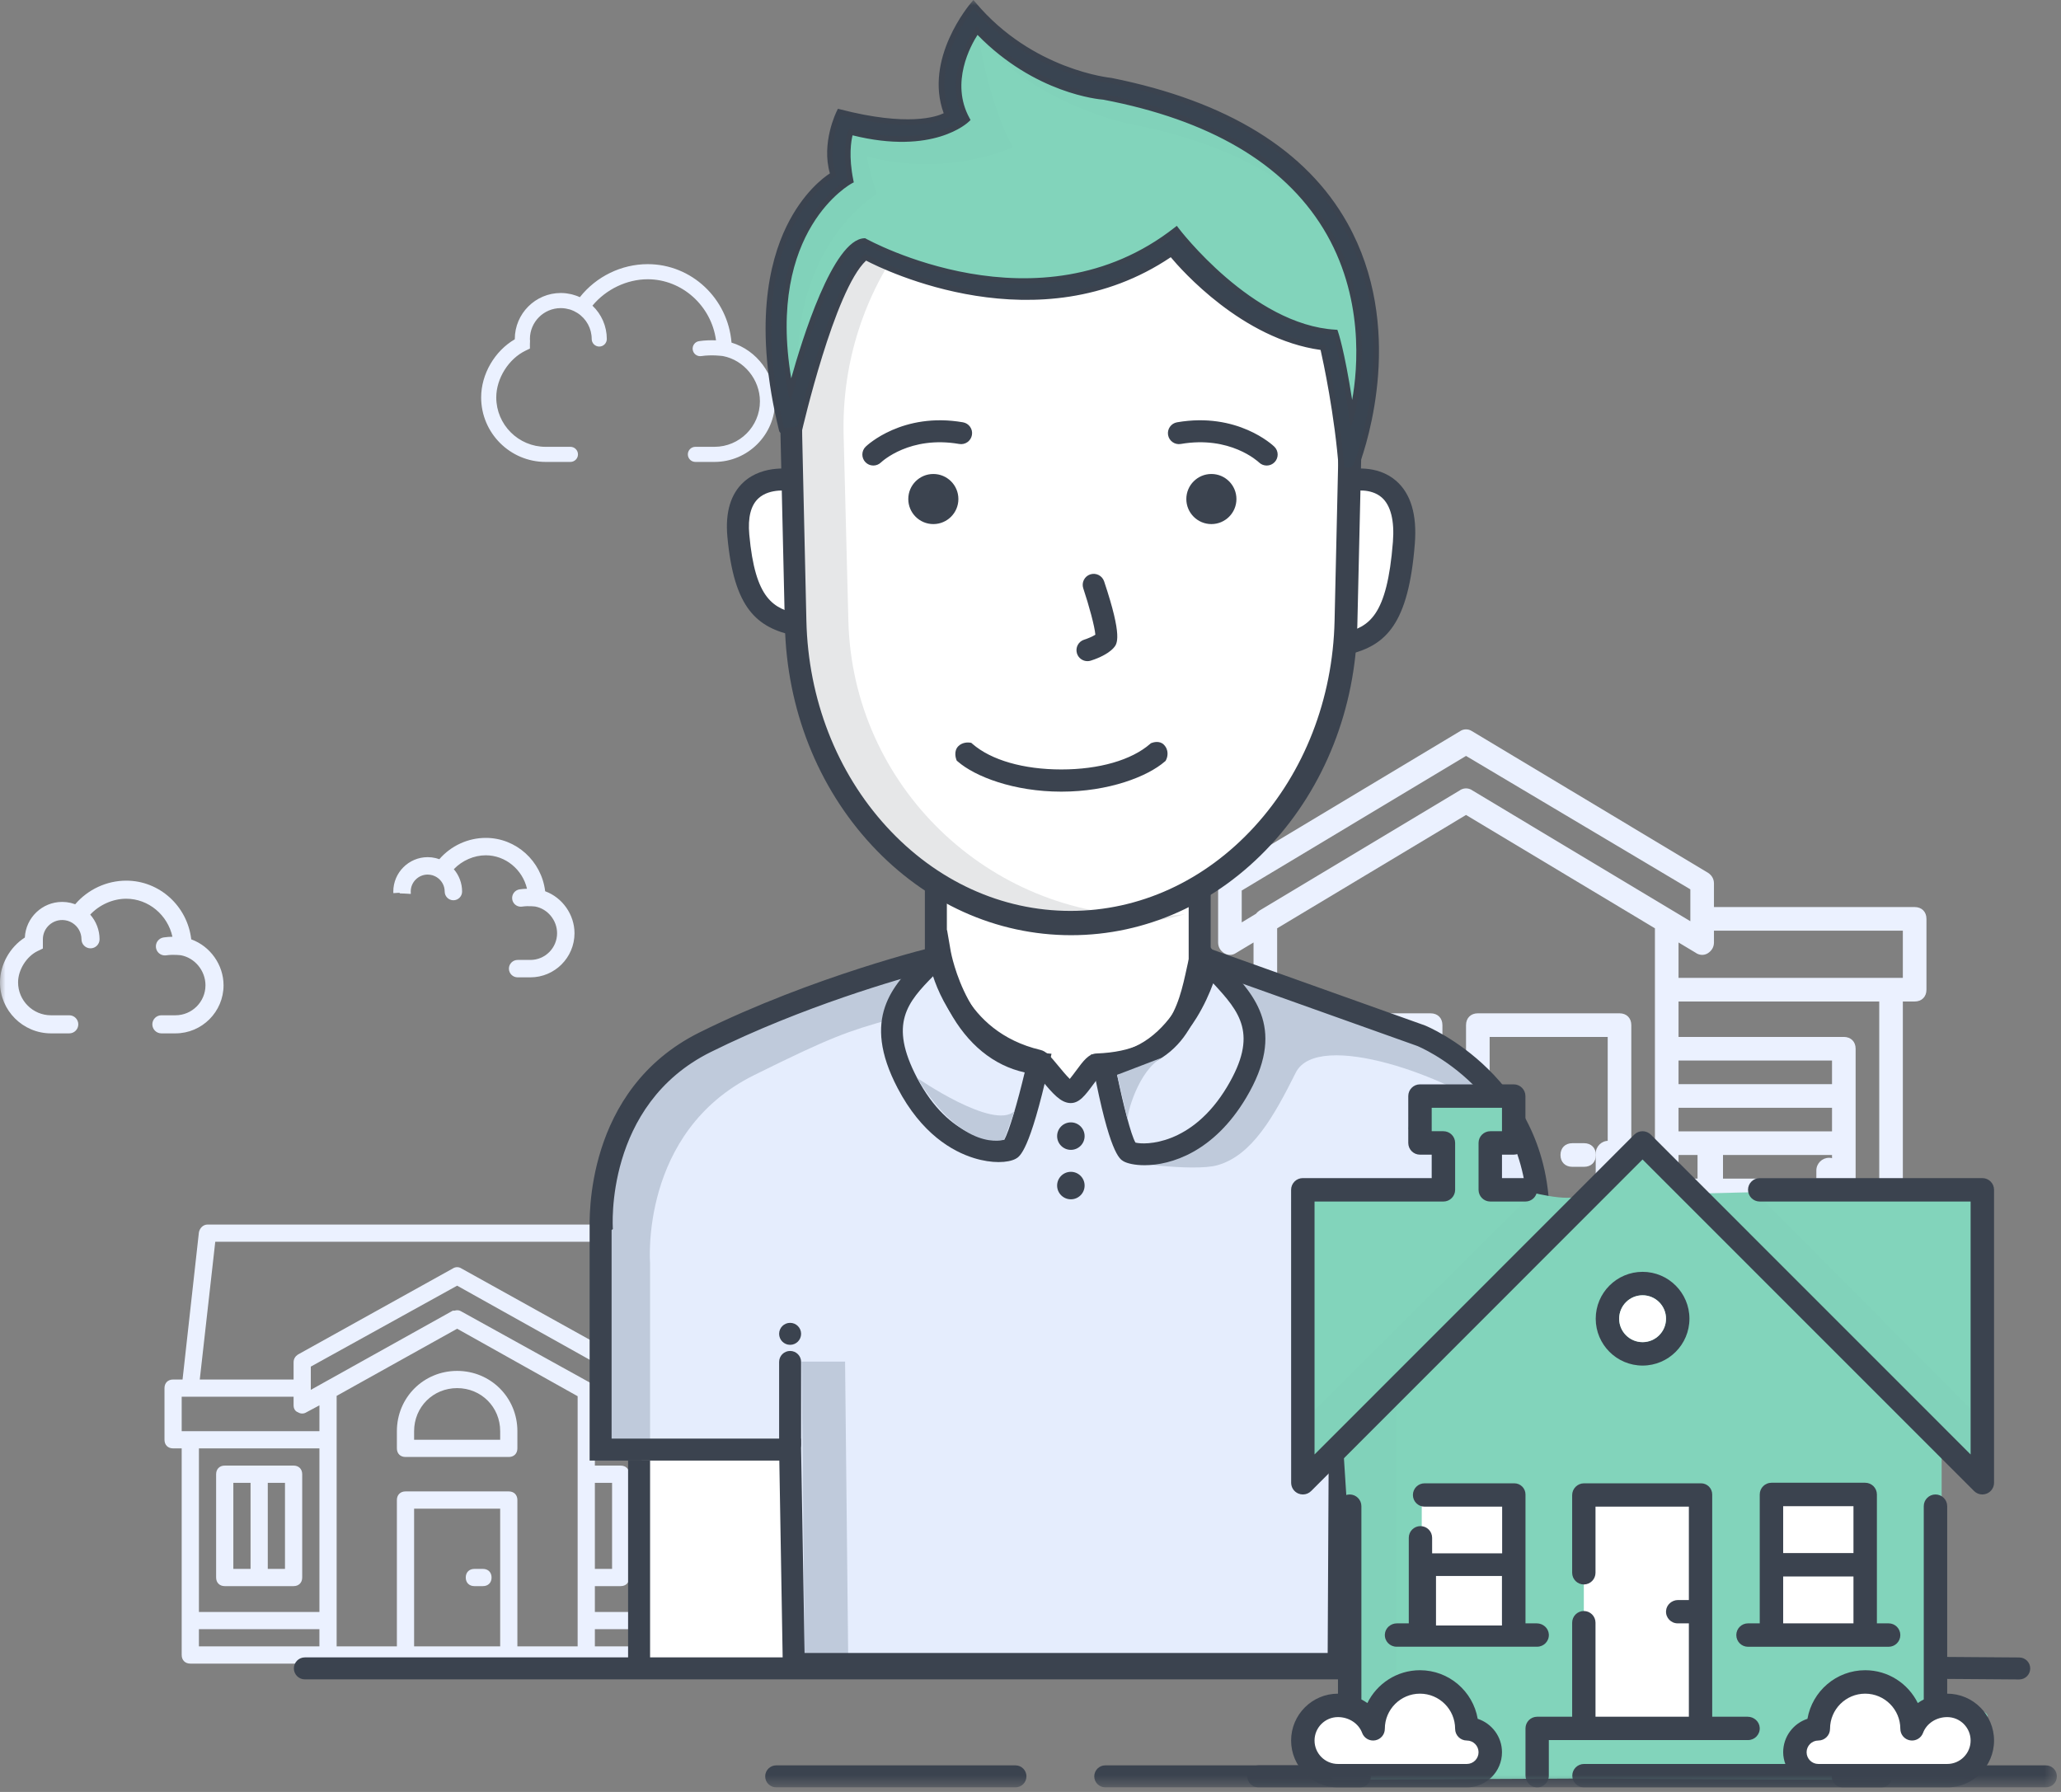<?xml version="1.0" encoding="UTF-8"?>
<svg width="184px" height="160px" viewBox="0 0 184 160" version="1.1" xmlns="http://www.w3.org/2000/svg" xmlns:xlink="http://www.w3.org/1999/xlink">
    <rect x="0" y="0" width="184" height="160" fill="#808080" stroke="none"/>
    <!-- Generator: Sketch 41.2 (35397) - http://www.bohemiancoding.com/sketch -->
    <title>borrower-Illustration</title>
    <desc>Created with Sketch.</desc>
    <defs>
        <polygon id="path-1" points="0 159.596 183.633 159.596 183.633 0 0 0"></polygon>
    </defs>
    <g id="Page-1" stroke="none" stroke-width="1" fill="none" fill-rule="evenodd">
        <g id="Homepage" transform="translate(-420, -1431)">
            <g id="02-ABOUT-US" transform="translate(371, 1097)">
                <g id="1-Borrower" transform="translate(0, 334)">
                    <g id="borrower-Illustration" transform="translate(49, 0)">
                        <g>
                            <path d="M141.423,102.075 L140.369,102.075 C139.737,102.075 139.315,102.497 139.315,103.13 C139.315,103.762 139.737,104.184 140.369,104.184 L141.423,104.184 C142.055,104.184 142.477,103.762 142.477,103.13 C142.477,102.497 142.055,102.075 141.423,102.075 Z" id="Fill-1" fill="#EBF1FF"></path>
                            <path d="M169.88,87.316 L168.826,87.316 L149.855,87.316 L149.855,84.153 L151.436,85.102 C151.468,85.133 151.51,85.155 151.558,85.17 C151.855,85.309 152.213,85.286 152.49,85.102 C152.806,84.891 153.017,84.574 153.017,84.153 L153.017,83.099 L169.88,83.099 L169.88,87.316 Z M167.773,113.672 L165.665,113.672 L165.665,93.641 C165.665,93.008 165.243,92.587 164.611,92.587 L149.855,92.587 L149.855,89.424 L167.773,89.424 L167.773,113.672 Z M149.855,113.672 L163.557,113.672 L163.557,111.563 L149.855,111.563 L149.855,113.672 Z M132.991,113.672 L132.991,92.587 L143.531,92.587 L143.531,113.672 L132.991,113.672 Z M114.02,113.672 L130.883,113.672 L130.883,111.563 L114.02,111.563 L114.02,113.672 Z M147.747,82.888 L147.747,88.37 L147.747,93.641 L147.747,109.455 L145.639,109.455 L145.639,91.533 C145.639,90.9 145.218,90.478 144.585,90.478 L131.937,90.478 C131.305,90.478 130.883,90.9 130.883,91.533 L130.883,109.455 L114.02,109.455 L114.02,82.888 L130.883,72.767 L147.747,82.888 Z M110.858,79.514 L130.883,67.496 L150.909,79.409 L150.909,82.044 L150.909,82.255 L131.41,70.553 C131.378,70.521 131.336,70.5 131.288,70.484 C131.033,70.365 130.734,70.365 130.478,70.484 C130.43,70.5 130.388,70.521 130.356,70.553 L112.439,81.306 C112.32,81.386 112.216,81.48 112.132,81.588 L110.858,82.36 L110.858,79.514 Z M149.855,96.804 L163.557,96.804 L163.557,94.695 L149.855,94.695 L149.855,96.804 Z M149.855,109.455 L163.557,109.455 L163.557,107.347 L149.855,107.347 L149.855,109.455 Z M149.855,101.021 L163.557,101.021 L163.557,98.913 L149.855,98.913 L149.855,101.021 Z M149.855,105.238 L163.557,105.238 L163.557,103.13 L149.855,103.13 L149.855,105.238 Z M145.639,113.672 L147.747,113.672 L147.747,111.563 L145.639,111.563 L145.639,113.672 Z M170.934,80.99 L153.017,80.99 L153.017,78.881 C153.017,78.46 152.806,78.144 152.49,77.933 L131.41,65.282 C131.094,65.071 130.672,65.071 130.356,65.282 L109.277,77.933 C108.961,78.144 108.75,78.46 108.75,78.882 L108.75,84.153 C108.75,84.574 108.961,84.891 109.277,85.102 C109.593,85.313 110.015,85.313 110.331,85.102 L111.912,84.153 L111.912,114.726 C111.912,115.359 112.333,115.78 112.966,115.78 L131.937,115.78 L144.585,115.78 L148.801,115.78 L164.611,115.78 L168.826,115.78 C169.459,115.78 169.88,115.359 169.88,114.726 L169.88,89.424 L170.934,89.424 C171.567,89.424 171.988,89.002 171.988,88.37 L171.988,82.044 C171.988,81.412 171.567,80.99 170.934,80.99 L170.934,80.99 Z" id="Fill-3" fill="#EBF1FF"></path>
                            <mask id="mask-2" fill="white">
                                <use xlink:href="#path-1"></use>
                            </mask>
                            <g id="Clip-6"></g>
                            <path d="M118.235,101.021 L121.397,101.021 L121.397,97.858 L118.235,97.858 L118.235,101.021 Z M118.235,95.75 L121.397,95.75 L121.397,92.587 L118.235,92.587 L118.235,95.75 Z M123.506,95.75 L126.668,95.75 L126.668,92.587 L123.506,92.587 L123.506,95.75 Z M123.505,101.021 L126.667,101.021 L126.667,97.858 L123.505,97.858 L123.505,101.021 Z M116.128,103.129 L117.182,103.129 L127.722,103.129 L128.775,103.129 C129.407,103.129 129.829,102.708 129.829,102.075 C129.829,101.443 129.407,101.021 128.775,101.021 L128.775,91.533 C128.775,90.9 128.353,90.479 127.722,90.479 L117.182,90.479 C116.549,90.479 116.128,90.9 116.128,91.533 L116.128,101.021 C115.495,101.021 115.074,101.443 115.074,102.075 C115.074,102.708 115.495,103.129 116.128,103.129 L116.128,103.129 Z" id="Fill-5" fill="#EBF1FF" mask="url(#mask-2)"></path>
                            <path d="M20.832,140.086 L22.369,140.086 L22.369,132.4 L20.832,132.4 L20.832,140.086 Z M23.906,140.086 L25.443,140.086 L25.443,132.4 L23.906,132.4 L23.906,140.086 Z M20.063,141.624 L26.211,141.624 C26.673,141.624 26.98,141.316 26.98,140.855 L26.98,131.631 C26.98,131.17 26.673,130.862 26.211,130.862 L20.063,130.862 C19.603,130.862 19.295,131.17 19.295,131.631 L19.295,140.855 C19.295,141.316 19.603,141.624 20.063,141.624 L20.063,141.624 Z" id="Fill-7" fill="#EBF1FF" mask="url(#mask-2)"></path>
                            <path d="M59.255,127.788 L58.487,127.788 L53.108,127.788 L53.108,125.528 L54.26,126.173 C54.462,126.308 54.723,126.325 54.939,126.224 C54.975,126.212 55.006,126.197 55.029,126.173 C55.259,126.02 55.413,125.789 55.413,125.482 L55.413,124.713 L58.487,124.713 L59.255,124.713 L59.255,127.788 Z M57.718,143.93 L53.108,143.93 L53.108,141.624 L55.413,141.624 C55.874,141.624 56.181,141.317 56.181,140.855 L56.181,131.631 C56.181,131.17 55.874,130.863 55.413,130.863 L53.108,130.863 L53.108,129.325 L57.718,129.325 L57.718,143.93 Z M53.108,147.004 L57.718,147.004 L57.718,145.467 L53.108,145.467 L53.108,147.004 Z M36.97,147.004 L36.97,134.706 L44.654,134.706 L44.654,147.004 L36.97,147.004 Z M30.054,128.556 L30.054,124.636 L40.812,118.641 L51.57,124.667 L51.57,128.556 L51.57,131.631 L51.57,140.855 L51.57,147.004 L46.191,147.004 L46.191,133.937 C46.191,133.476 45.884,133.168 45.423,133.168 L36.201,133.168 C35.741,133.168 35.433,133.476 35.433,133.937 L35.433,147.004 L30.054,147.004 L30.054,128.556 Z M17.758,147.004 L28.516,147.004 L28.516,145.467 L17.758,145.467 L17.758,147.004 Z M17.759,143.93 L28.517,143.93 L28.517,129.325 L17.759,129.325 L17.759,143.93 Z M16.221,124.713 L16.99,124.713 L26.211,124.713 L26.211,125.482 C26.211,125.789 26.365,126.02 26.596,126.097 C26.826,126.251 27.133,126.251 27.364,126.097 L28.517,125.482 L28.517,127.788 L16.99,127.788 L16.221,127.788 L16.221,124.713 Z M40.428,117.027 L27.748,124.098 L27.748,123.944 L27.748,122.023 L40.812,114.797 L53.876,122.099 L53.876,123.944 L53.876,124.098 L52.724,123.483 C52.693,123.463 52.662,123.446 52.629,123.431 L41.196,117.103 C41.016,116.983 40.789,116.958 40.587,117.027 L40.428,117.027 L40.428,117.027 Z M53.108,140.087 L54.644,140.087 L54.644,132.4 L53.108,132.4 L53.108,140.087 Z M19.218,110.877 L56.258,110.877 L57.641,123.176 L55.413,123.176 L55.413,121.639 C55.413,121.331 55.259,121.1 55.029,120.947 L41.196,113.26 C40.966,113.106 40.659,113.106 40.428,113.26 L26.596,120.947 C26.365,121.1 26.211,121.331 26.211,121.639 L26.211,123.176 L17.835,123.176 L19.218,110.877 Z M60.024,123.176 L59.178,123.176 L57.718,110.032 C57.641,109.647 57.334,109.34 56.95,109.34 L18.526,109.34 C18.142,109.34 17.835,109.647 17.758,110.032 L16.298,123.176 L15.453,123.176 C14.992,123.176 14.685,123.483 14.685,123.944 L14.685,128.556 C14.685,129.018 14.992,129.325 15.453,129.325 L16.221,129.325 L16.221,147.773 C16.221,148.234 16.528,148.542 16.99,148.542 L29.285,148.542 L36.201,148.542 L45.423,148.542 L52.339,148.542 L58.487,148.542 C58.948,148.542 59.255,148.234 59.255,147.773 L59.255,129.325 L60.024,129.325 C60.485,129.325 60.792,129.018 60.792,128.556 L60.792,123.944 C60.792,123.483 60.485,123.176 60.024,123.176 L60.024,123.176 Z" id="Fill-8" fill="#EBF1FF" mask="url(#mask-2)"></path>
                            <path d="M43.118,140.086 L42.349,140.086 C41.888,140.086 41.581,140.394 41.581,140.855 C41.581,141.316 41.888,141.624 42.349,141.624 L43.118,141.624 C43.579,141.624 43.886,141.316 43.886,140.855 C43.886,140.394 43.579,140.086 43.118,140.086" id="Fill-9" fill="#EBF1FF" mask="url(#mask-2)"></path>
                            <path d="M36.97,127.788 C36.97,125.636 38.66,123.944 40.812,123.944 C42.964,123.944 44.655,125.636 44.655,127.788 L44.655,128.556 L36.97,128.556 L36.97,127.788 Z M36.201,130.093 L45.423,130.093 C45.884,130.093 46.191,129.786 46.191,129.325 L46.191,127.788 C46.191,124.79 43.809,122.407 40.812,122.407 C37.815,122.407 35.433,124.79 35.433,127.788 L35.433,129.325 C35.433,129.786 35.74,130.093 36.201,130.093 L36.201,130.093 Z" id="Fill-10" fill="#EBF1FF" mask="url(#mask-2)"></path>
                            <path d="M65.075,30.782 C64.849,26.919 61.665,23.831 57.827,23.831 C55.497,23.831 53.241,24.974 51.843,26.839 C51.811,26.823 51.777,26.811 51.744,26.795 C51.659,26.754 51.573,26.715 51.485,26.68 C51.437,26.661 51.388,26.643 51.338,26.626 C51.251,26.595 51.163,26.568 51.073,26.544 C51.023,26.531 50.974,26.517 50.924,26.506 C50.828,26.484 50.729,26.467 50.629,26.452 C50.586,26.446 50.544,26.437 50.5,26.432 C50.358,26.416 50.213,26.406 50.067,26.406 C47.938,26.406 46.205,28.139 46.205,30.269 C46.205,30.325 46.209,30.379 46.213,30.433 C44.427,31.406 43.202,33.445 43.202,35.486 C43.202,38.526 45.674,41 48.713,41 L50.925,41 C51.163,41 51.354,40.808 51.354,40.57 C51.354,40.333 51.163,40.141 50.925,40.141 L48.713,40.141 C46.147,40.141 44.06,38.053 44.06,35.486 C44.06,33.703 45.22,31.852 46.82,31.085 L47.063,30.969 L47.063,30.698 C47.063,30.647 47.067,30.595 47.07,30.542 L47.075,30.462 L47.069,30.379 C47.066,30.343 47.063,30.306 47.063,30.269 C47.063,28.613 48.411,27.265 50.067,27.265 C50.2,27.265 50.331,27.277 50.461,27.294 C50.494,27.298 50.527,27.304 50.561,27.309 C50.675,27.328 50.788,27.353 50.899,27.385 C50.914,27.389 50.93,27.392 50.944,27.397 C51.067,27.434 51.186,27.481 51.303,27.534 C51.334,27.548 51.363,27.563 51.393,27.578 C51.496,27.629 51.597,27.684 51.694,27.748 C52.521,28.283 53.071,29.213 53.071,30.269 C53.071,30.507 53.262,30.698 53.5,30.698 C53.737,30.698 53.929,30.507 53.929,30.269 C53.929,29.087 53.394,28.029 52.556,27.32 C53.786,25.711 55.812,24.69 57.827,24.69 C61.15,24.69 63.911,27.323 64.198,30.65 C63.76,30.619 63.104,30.604 62.447,30.704 C62.212,30.739 62.051,30.958 62.087,31.193 C62.119,31.405 62.302,31.557 62.51,31.557 C62.532,31.557 62.554,31.556 62.575,31.552 C63.531,31.408 64.527,31.543 64.585,31.551 C66.583,31.931 68.089,33.772 68.089,35.837 C68.089,38.21 66.159,40.141 63.786,40.141 L62.082,40.141 C61.845,40.141 61.653,40.333 61.653,40.57 C61.653,40.808 61.845,41 62.082,41 L63.786,41 C66.632,41 68.948,38.684 68.948,35.837 C68.948,33.481 67.305,31.368 65.075,30.782" id="Fill-11" fill="#EBF1FF" mask="url(#mask-2)"></path>
                            <path d="M62.082,40.387 C61.981,40.387 61.898,40.469 61.898,40.571 C61.898,40.672 61.981,40.754 62.082,40.754 L63.786,40.754 C66.497,40.754 68.702,38.549 68.702,35.837 C68.702,33.608 67.15,31.581 65.013,31.019 L64.841,30.974 L64.831,30.796 C64.609,27.028 61.533,24.077 57.827,24.077 C55.569,24.077 53.405,25.164 52.039,26.986 L51.914,27.153 L51.64,27.017 C51.557,26.978 51.477,26.941 51.394,26.907 C51.35,26.89 51.304,26.874 51.258,26.858 C51.175,26.829 51.093,26.804 51.008,26.781 C50.95,26.765 50.91,26.754 50.87,26.745 C50.78,26.724 50.687,26.709 50.593,26.694 L50.474,26.676 C50.339,26.662 50.204,26.652 50.067,26.652 C48.073,26.652 46.451,28.275 46.451,30.269 C46.451,30.319 46.454,30.367 46.457,30.415 L46.469,30.572 L46.33,30.648 C44.606,31.588 43.447,33.532 43.447,35.486 C43.447,38.391 45.81,40.754 48.714,40.754 L50.926,40.754 C51.027,40.754 51.109,40.672 51.109,40.571 C51.109,40.469 51.027,40.387 50.926,40.387 L48.714,40.387 C46.012,40.387 43.815,38.188 43.815,35.486 C43.815,33.614 45.034,31.67 46.715,30.864 L46.818,30.815 L46.818,30.699 C46.818,30.653 46.82,30.607 46.823,30.56 L46.83,30.448 L46.824,30.396 C46.82,30.339 46.818,30.304 46.818,30.269 C46.818,28.477 48.275,27.02 50.067,27.02 C50.211,27.02 50.352,27.032 50.493,27.051 L50.592,27.065 C50.725,27.088 50.847,27.115 50.967,27.149 L51.016,27.162 C51.149,27.202 51.278,27.253 51.404,27.311 L51.475,27.344 C51.613,27.413 51.722,27.473 51.827,27.542 C52.76,28.146 53.316,29.166 53.316,30.269 C53.316,30.371 53.398,30.453 53.5,30.453 C53.601,30.453 53.684,30.371 53.684,30.269 C53.684,29.205 53.215,28.199 52.398,27.508 L52.219,27.357 L52.361,27.171 C53.647,25.489 55.741,24.444 57.827,24.444 C61.236,24.444 64.143,27.161 64.443,30.63 L64.468,30.916 L64.181,30.895 C63.757,30.866 63.117,30.85 62.483,30.946 C62.435,30.954 62.392,30.98 62.363,31.019 C62.334,31.059 62.322,31.107 62.33,31.155 C62.343,31.246 62.419,31.312 62.511,31.312 C63.533,31.158 64.575,31.302 64.619,31.308 C66.742,31.712 68.334,33.658 68.334,35.837 C68.334,38.346 66.294,40.387 63.786,40.387 L62.082,40.387 Z M63.786,41.245 L62.082,41.245 C61.71,41.245 61.408,40.942 61.408,40.571 C61.408,40.199 61.71,39.896 62.082,39.896 L63.786,39.896 C66.023,39.896 67.844,38.076 67.844,35.837 C67.844,33.89 66.423,32.151 64.539,31.792 C64.51,31.788 63.535,31.655 62.612,31.795 C62.242,31.853 61.899,31.595 61.845,31.229 C61.817,31.052 61.861,30.874 61.968,30.728 C62.074,30.583 62.231,30.488 62.41,30.461 C62.953,30.378 63.497,30.373 63.924,30.39 C63.517,27.309 60.891,24.935 57.827,24.935 C55.965,24.935 54.095,25.833 52.892,27.292 C53.71,28.068 54.174,29.14 54.174,30.269 C54.174,30.641 53.872,30.944 53.5,30.944 C53.128,30.944 52.825,30.641 52.825,30.269 C52.825,29.332 52.353,28.467 51.561,27.953 C51.472,27.896 51.379,27.845 51.284,27.798 L51.202,27.758 C51.094,27.709 50.985,27.666 50.873,27.631 C50.729,27.592 50.626,27.569 50.521,27.551 L50.431,27.538 C50.309,27.521 50.189,27.511 50.067,27.511 C48.546,27.511 47.309,28.748 47.309,30.269 L47.32,30.446 L47.315,30.557 C47.311,30.626 47.309,30.663 47.309,30.699 L47.309,31.123 L46.926,31.307 C45.408,32.035 44.305,33.792 44.305,35.486 C44.305,37.917 46.283,39.896 48.714,39.896 L50.926,39.896 C51.297,39.896 51.6,40.199 51.6,40.571 C51.6,40.942 51.297,41.245 50.926,41.245 L48.714,41.245 C45.539,41.245 42.956,38.662 42.956,35.486 C42.956,33.41 44.158,31.343 45.96,30.294 L45.96,30.269 C45.96,28.004 47.802,26.161 50.067,26.161 C50.222,26.161 50.376,26.172 50.527,26.188 C50.559,26.192 50.591,26.197 50.624,26.203 C50.772,26.225 50.876,26.243 50.979,26.266 C51.026,26.277 51.072,26.29 51.119,26.302 C51.233,26.333 51.327,26.362 51.419,26.395 C51.47,26.412 51.522,26.431 51.574,26.451 C51.64,26.477 51.705,26.505 51.767,26.535 C53.23,24.685 55.48,23.586 57.827,23.586 C61.735,23.586 64.988,26.649 65.308,30.592 C67.569,31.271 69.193,33.448 69.193,35.837 C69.193,38.819 66.767,41.245 63.786,41.245 L63.786,41.245 Z" id="Fill-12" fill="#EBF1FF" mask="url(#mask-2)"></path>
                            <path d="M143.596,143.828 C144.224,143.828 144.733,143.319 144.733,142.691 L144.733,102.999 C144.733,102.371 144.224,101.862 143.596,101.862 C142.969,101.862 142.46,102.371 142.46,102.999 L142.46,142.691 C142.46,143.319 142.969,143.828 143.596,143.828" id="Fill-13" fill="#EBF1FF" mask="url(#mask-2)"></path>
                            <path d="M148.142,143.828 C148.769,143.828 149.278,143.319 149.278,142.691 L149.278,102.999 C149.278,102.371 148.769,101.862 148.142,101.862 C147.514,101.862 147.006,102.371 147.006,102.999 L147.006,142.691 C147.006,143.319 147.514,143.828 148.142,143.828" id="Fill-14" fill="#EBF1FF" mask="url(#mask-2)"></path>
                            <path d="M152.687,143.828 C153.315,143.828 153.824,143.319 153.824,142.691 L153.824,102.999 C153.824,102.371 153.315,101.862 152.687,101.862 C152.06,101.862 151.551,102.371 151.551,102.999 L151.551,142.691 C151.551,143.319 152.06,143.828 152.687,143.828" id="Fill-15" fill="#EBF1FF" mask="url(#mask-2)"></path>
                            <path d="M122.383,95.042 C123.01,95.042 123.519,94.533 123.519,93.905 L123.519,92.389 C123.519,91.761 123.01,91.253 122.383,91.253 C121.755,91.253 121.247,91.761 121.247,92.389 L121.247,93.905 C121.247,94.533 121.755,95.042 122.383,95.042" id="Fill-16" fill="#EBF1FF" mask="url(#mask-2)"></path>
                            <path d="M126.929,95.042 C127.556,95.042 128.065,94.533 128.065,93.905 L128.065,92.389 C128.065,91.761 127.556,91.253 126.929,91.253 C126.301,91.253 125.792,91.761 125.792,92.389 L125.792,93.905 C125.792,94.533 126.301,95.042 126.929,95.042" id="Fill-17" fill="#EBF1FF" mask="url(#mask-2)"></path>
                            <path d="M122.383,102.62 C123.01,102.62 123.519,102.111 123.519,101.483 L123.519,99.967 C123.519,99.339 123.01,98.831 122.383,98.831 C121.755,98.831 121.247,99.339 121.247,99.967 L121.247,101.483 C121.247,102.111 121.755,102.62 122.383,102.62" id="Fill-18" fill="#EBF1FF" mask="url(#mask-2)"></path>
                            <path d="M126.929,102.62 C127.556,102.62 128.065,102.111 128.065,101.483 L128.065,99.967 C128.065,99.339 127.556,98.831 126.929,98.831 C126.301,98.831 125.792,99.339 125.792,99.967 L125.792,101.483 C125.792,102.111 126.301,102.62 126.929,102.62" id="Fill-19" fill="#EBF1FF" mask="url(#mask-2)"></path>
                            <path d="M131.474,102.62 C132.102,102.62 132.611,102.111 132.611,101.483 L132.611,99.967 C132.611,99.339 132.102,98.831 131.474,98.831 C130.847,98.831 130.338,99.339 130.338,99.967 L130.338,101.483 C130.338,102.111 130.847,102.62 131.474,102.62" id="Fill-20" fill="#EBF1FF" mask="url(#mask-2)"></path>
                            <path d="M122.383,110.198 C123.01,110.198 123.519,109.689 123.519,109.061 L123.519,107.546 C123.519,106.917 123.01,106.409 122.383,106.409 C121.755,106.409 121.247,106.917 121.247,107.546 L121.247,109.061 C121.247,109.689 121.755,110.198 122.383,110.198" id="Fill-21" fill="#EBF1FF" mask="url(#mask-2)"></path>
                            <path d="M126.929,110.198 C127.556,110.198 128.065,109.689 128.065,109.061 L128.065,107.546 C128.065,106.917 127.556,106.409 126.929,106.409 C126.301,106.409 125.792,106.917 125.792,107.546 L125.792,109.061 C125.792,109.689 126.301,110.198 126.929,110.198" id="Fill-22" fill="#EBF1FF" mask="url(#mask-2)"></path>
                            <path d="M131.474,110.198 C132.102,110.198 132.611,109.689 132.611,109.061 L132.611,107.546 C132.611,106.917 132.102,106.409 131.474,106.409 C130.847,106.409 130.338,106.917 130.338,107.546 L130.338,109.061 C130.338,109.689 130.847,110.198 131.474,110.198" id="Fill-23" fill="#EBF1FF" mask="url(#mask-2)"></path>
                            <path d="M122.383,117.776 C123.01,117.776 123.519,117.267 123.519,116.639 L123.519,115.124 C123.519,114.496 123.01,113.987 122.383,113.987 C121.755,113.987 121.247,114.496 121.247,115.124 L121.247,116.639 C121.247,117.267 121.755,117.776 122.383,117.776" id="Fill-24" fill="#EBF1FF" mask="url(#mask-2)"></path>
                            <path d="M126.929,117.776 C127.556,117.776 128.065,117.267 128.065,116.639 L128.065,115.124 C128.065,114.496 127.556,113.987 126.929,113.987 C126.301,113.987 125.792,114.496 125.792,115.124 L125.792,116.639 C125.792,117.267 126.301,117.776 126.929,117.776" id="Fill-25" fill="#EBF1FF" mask="url(#mask-2)"></path>
                            <path d="M131.474,117.776 C132.102,117.776 132.611,117.267 132.611,116.639 L132.611,115.124 C132.611,114.496 132.102,113.987 131.474,113.987 C130.847,113.987 130.338,114.496 130.338,115.124 L130.338,116.639 C130.338,117.267 130.847,117.776 131.474,117.776" id="Fill-26" fill="#EBF1FF" mask="url(#mask-2)"></path>
                            <path d="M163.294,107.167 C163.922,107.167 164.431,106.658 164.431,106.03 L164.431,104.514 C164.431,103.886 163.922,103.378 163.294,103.378 C162.667,103.378 162.158,103.886 162.158,104.514 L162.158,106.03 C162.158,106.658 162.667,107.167 163.294,107.167" id="Fill-27" fill="#EBF1FF" mask="url(#mask-2)"></path>
                            <path d="M163.294,114.745 C163.922,114.745 164.431,114.236 164.431,113.608 L164.431,112.093 C164.431,111.464 163.922,110.956 163.294,110.956 C162.667,110.956 162.158,111.464 162.158,112.093 L162.158,113.608 C162.158,114.236 162.667,114.745 163.294,114.745" id="Fill-28" fill="#EBF1FF" mask="url(#mask-2)"></path>
                            <path d="M163.294,122.323 C163.922,122.323 164.431,121.814 164.431,121.186 L164.431,119.671 C164.431,119.042 163.922,118.534 163.294,118.534 C162.667,118.534 162.158,119.042 162.158,119.671 L162.158,121.186 C162.158,121.814 162.667,122.323 163.294,122.323" id="Fill-29" fill="#EBF1FF" mask="url(#mask-2)"></path>
                            <path d="M163.294,129.878 C163.922,129.878 164.431,129.369 164.431,128.741 L164.431,127.226 C164.431,126.597 163.922,126.089 163.294,126.089 C162.667,126.089 162.158,126.597 162.158,127.226 L162.158,128.741 C162.158,129.369 162.667,129.878 163.294,129.878" id="Fill-30" fill="#EBF1FF" mask="url(#mask-2)"></path>
                            <path d="M163.294,137.456 C163.922,137.456 164.431,136.947 164.431,136.319 L164.431,134.804 C164.431,134.176 163.922,133.667 163.294,133.667 C162.667,133.667 162.158,134.176 162.158,134.804 L162.158,136.319 C162.158,136.947 162.667,137.456 163.294,137.456" id="Fill-31" fill="#EBF1FF" mask="url(#mask-2)"></path>
                            <path d="M163.294,145.034 C163.922,145.034 164.431,144.525 164.431,143.898 L164.431,142.382 C164.431,141.754 163.922,141.245 163.294,141.245 C162.667,141.245 162.158,141.754 162.158,142.382 L162.158,143.898 C162.158,144.525 162.667,145.034 163.294,145.034" id="Fill-32" fill="#EBF1FF" mask="url(#mask-2)"></path>
                            <path d="M70.048,129.431 L53.13,129.431 L53.13,109.827 C53.13,109.827 52.185,98.13 62.407,93.058 C72.629,87.987 83.32,85.451 83.32,85.451 C83.32,85.451 84.356,92.856 92.155,94.704 C92.63,94.817 94.29,97.477 95.076,97.511 C95.631,97.536 96.934,95.063 97.435,95.045 C105.351,94.751 105.758,89.375 106.681,85.451 L126.392,92.486 C126.392,92.486 136.942,96.644 136.86,108.832 C136.778,121.02 136.862,129.431 136.862,129.431 L119.115,129.431 L119.016,148.573 L70.375,148.573 L70.048,129.431 Z" id="Fill-33" fill="#E5EDFD" mask="url(#mask-2)"></path>
                            <path d="M100.783,103.684 C99.76,103.662 106.494,104.661 108.688,104.042 C111.776,103.172 113.718,99.705 115.68,95.778 C117.643,91.852 129.661,96.222 133.835,99.643 C133.835,99.643 132.608,96.085 131.872,95.717 C131.136,95.349 118.45,88.715 114.244,87.799 C110.038,86.882 110.055,86.265 110.055,86.265 C110.055,86.265 112.859,92.179 112.491,93.396 C112.123,94.613 110.408,103.896 100.783,103.684" id="Fill-34" fill="#BFCADB" mask="url(#mask-2)"></path>
                            <path d="M120.997,43.564 C120.999,43.564 121.204,43.397 121.589,43.272 C121.782,43.211 122.021,43.159 122.294,43.147 C122.363,43.143 122.433,43.143 122.504,43.145 C122.576,43.147 122.65,43.152 122.724,43.16 C122.873,43.176 123.028,43.206 123.183,43.252 C123.804,43.435 124.438,43.88 124.81,44.8 C124.996,45.26 125.12,45.838 125.152,46.562 C125.161,46.743 125.163,46.933 125.159,47.133 C125.156,47.332 125.146,47.541 125.13,47.76 C125.098,48.198 125.04,48.676 124.953,49.196 C124.955,49.195 125.034,50.768 124.486,52.576 C123.971,54.343 122.735,56.514 120.452,57.134 C120.714,52.646 120.722,48.073 120.997,43.564" id="Fill-35" fill="#FFFFFF" mask="url(#mask-2)"></path>
                            <path d="M120.482,58.417 L120.001,56.513 C122.22,55.954 123.831,55.044 124.355,48.389 C124.504,46.499 124.162,45.129 123.366,44.426 C122.365,43.542 120.843,43.844 120.828,43.847 L120.414,41.928 C120.514,41.906 122.891,41.407 124.646,42.937 C125.954,44.078 126.515,45.965 126.312,48.543 C125.747,55.714 123.746,57.594 120.482,58.417" id="Fill-36" fill="#3B434F" mask="url(#mask-2)"></path>
                            <path d="M70.353,43.479 C70.35,43.479 70.141,43.331 69.747,43.22 C69.55,43.165 69.304,43.12 69.025,43.108 C68.956,43.106 68.884,43.105 68.81,43.107 C68.737,43.109 68.662,43.113 68.586,43.121 C68.433,43.135 68.275,43.161 68.117,43.202 C67.481,43.364 66.833,43.759 66.452,44.574 C66.261,44.982 66.135,45.495 66.101,46.136 C66.093,46.296 66.091,46.464 66.095,46.642 C66.098,46.818 66.108,47.004 66.124,47.198 C66.157,47.586 66.217,48.009 66.306,48.47 C66.304,48.47 66.223,49.864 66.783,51.466 C67.31,53.032 68.575,54.956 70.91,55.506 C70.642,51.528 70.633,47.475 70.353,43.479" id="Fill-37" fill="#FFFFFF" mask="url(#mask-2)"></path>
                            <path d="M84.108,78.71 C84.108,78.71 83.214,83.897 83.869,85.451 C84.523,87.005 88.277,93.555 91.892,94.946 C95.509,96.337 94.864,97.833 95.582,97.511 C96.299,97.189 97.071,95.157 99.2,94.946 C101.328,94.735 107.486,91.851 107.339,88.133 C107.192,84.414 107.339,78.71 107.339,78.71 C107.339,78.71 101.899,83.35 97.381,83.03 C92.864,82.71 85.165,80.6 84.108,78.71" id="Fill-38" fill="#FFFFFF" mask="url(#mask-2)"></path>
                            <polygon id="Fill-39" fill="#FFFFFF" mask="url(#mask-2)" points="57.291 148.6 70.866 148.6 70.866 129.459 57.291 129.459"></polygon>
                            <polygon id="Fill-40" fill="#FFFFFF" mask="url(#mask-2)" points="119.606 148.6 133.345 148.6 133.345 129.459 119.606 129.459"></polygon>
                            <polygon id="Fill-41" fill="#3B434F" mask="url(#mask-2)" points="56.074 148.573 58.037 148.573 58.037 130.413 56.074 130.413"></polygon>
                            <polygon id="Fill-42" fill="#3B434F" mask="url(#mask-2)" points="132.128 148.573 134.09 148.573 134.09 129.432 132.128 129.432"></polygon>
                            <path d="M70.539,129.95 L70.539,129.95 C69.997,129.95 69.558,129.51 69.558,128.968 L69.558,121.606 C69.558,121.064 69.997,120.625 70.539,120.625 C71.081,120.625 71.52,121.064 71.52,121.606 L71.52,128.968 C71.52,129.51 71.081,129.95 70.539,129.95" id="Fill-43" fill="#3B434F" mask="url(#mask-2)"></path>
                            <path d="M119.606,129.95 L119.606,129.95 C119.064,129.95 118.624,129.51 118.624,128.968 L118.624,122.097 C118.624,121.555 119.064,121.115 119.606,121.115 C120.148,121.115 120.587,121.555 120.587,122.097 L120.587,128.968 C120.587,129.51 120.148,129.95 119.606,129.95" id="Fill-44" fill="#3B434F" mask="url(#mask-2)"></path>
                            <polygon id="Fill-45" fill="#BFCADB" mask="url(#mask-2)" points="75.446 121.579 71.562 121.579 71.847 148.573 75.73 148.573"></polygon>
                            <path d="M58.037,129.922 L58.037,112.772 C58.037,112.772 57.092,101.075 67.314,96.003 C74.306,92.534 75.658,92.103 79.499,91.007 C78.609,89.236 84.33,85.941 84.33,85.941 C84.33,85.941 73.596,88.477 63.374,93.549 C53.152,98.621 54.112,110.318 54.112,110.318 L54.112,129.922 L58.037,129.922 Z" id="Fill-46" fill="#BFCADB" mask="url(#mask-2)"></path>
                            <path d="M71.83,147.591 L118.531,147.591 L118.629,128.45 L136.363,128.45 C136.344,125.996 136.305,118.507 136.37,108.825 C136.446,97.441 126.622,93.43 126.523,93.391 L107.892,86.745 C107.08,90.5 105.959,95.613 98.234,96.012 C98.068,96.196 97.807,96.551 97.623,96.801 C96.884,97.803 96.346,98.525 95.539,98.491 C94.702,98.455 94.01,97.683 92.97,96.416 C92.744,96.14 92.445,95.776 92.285,95.619 C85.903,94.029 83.776,88.895 83.141,86.65 C80.317,87.396 71.699,89.846 63.451,93.937 C53.941,98.656 54.706,109.628 54.716,109.738 L54.602,109.827 L54.602,128.45 L71.504,128.45 L71.83,147.591 Z M120.484,149.554 L69.9,149.554 L69.575,130.413 L52.64,130.413 L52.64,109.862 C52.64,108.964 52.125,97.307 62.462,92.179 C72.666,87.116 83.475,84.522 83.583,84.496 L84.666,84.245 L84.826,85.319 C84.865,85.591 85.871,92.085 92.894,93.749 C93.393,93.867 93.744,94.27 94.483,95.17 C94.75,95.495 95.188,96.026 95.507,96.337 C95.683,96.122 95.894,95.837 96.043,95.636 C96.729,94.706 97.183,94.091 97.896,94.064 C104.352,93.825 105.179,90.006 105.979,86.312 C106.059,85.941 106.138,85.578 106.22,85.226 L106.472,84.157 L127.214,91.561 C127.356,91.616 138.418,96.139 138.333,108.852 C138.252,120.893 138.333,129.351 138.334,129.435 L138.343,130.413 L120.582,130.413 L120.484,149.554 Z" id="Fill-47" fill="#3B434F" mask="url(#mask-2)"></path>
                            <polygon id="Fill-48" fill="#3B434F" mask="url(#mask-2)" points="82.57 85.751 84.533 85.751 84.533 77.898 82.57 77.898"></polygon>
                            <polygon id="Fill-49" fill="#3B434F" mask="url(#mask-2)" points="106.122 86.241 108.085 86.241 108.085 78.389 106.122 78.389"></polygon>
                            <path d="M83.402,87.067 C80.985,89.509 79.336,91.393 81.874,96.245 C84.756,101.752 88.787,101.941 89.657,101.76 C90.079,101.064 90.864,98.347 91.482,95.758 C88.699,95.139 86.384,93.253 84.742,90.247 C84.11,89.089 83.681,87.956 83.402,87.067 L83.402,87.067 Z M89.155,103.761 C88.524,103.761 87.771,103.657 86.949,103.403 C85.019,102.805 82.271,101.237 80.135,97.155 C76.853,90.88 79.712,87.998 82.235,85.456 C82.557,85.131 82.883,84.803 83.202,84.464 L84.549,83.03 L84.884,84.968 C84.899,85.051 86.429,93.345 92.773,93.979 L93.876,94.09 L93.633,95.171 C91.919,102.808 91.042,103.274 90.668,103.473 C90.341,103.647 89.815,103.761 89.155,103.761 L89.155,103.761 Z" id="Fill-50" fill="#3B434F" mask="url(#mask-2)"></path>
                            <path d="M96.831,101.443 C96.831,102.12 96.282,102.67 95.604,102.67 C94.926,102.67 94.377,102.12 94.377,101.443 C94.377,100.765 94.926,100.216 95.604,100.216 C96.282,100.216 96.831,100.765 96.831,101.443" id="Fill-51" fill="#3B434F" mask="url(#mask-2)"></path>
                            <path d="M96.831,105.858 C96.831,106.536 96.282,107.085 95.604,107.085 C94.926,107.085 94.377,106.536 94.377,105.858 C94.377,105.18 94.926,104.631 95.604,104.631 C96.282,104.631 96.831,105.18 96.831,105.858" id="Fill-52" fill="#3B434F" mask="url(#mask-2)"></path>
                            <path d="M95.72,11.005 C109.63,11.005 120.61,24.007 120.252,39.63 L119.873,56.234 C119.537,70.952 108.727,82.586 95.72,82.586 C82.713,82.586 71.904,70.952 71.567,56.234 L71.188,39.63 C70.83,24.007 81.81,11.005 95.72,11.005" id="Fill-53" fill="#FFFFFF" mask="url(#mask-2)"></path>
                            <path d="M102.83,81.803 C88.242,81.803 76.119,70.169 75.741,55.451 L75.316,38.847 C74.979,25.718 83.623,14.442 95.65,11.177 C81.528,12.742 70.815,25.042 71.189,39.63 L71.614,56.234 C71.991,70.952 84.115,82.586 98.703,82.586 C101.15,82.586 103.526,82.252 105.791,81.637 C104.817,81.743 103.83,81.803 102.83,81.803" id="Fill-54" fill="#E6E7E8" mask="url(#mask-2)"></path>
                            <path d="M95.57,10.557 C81.85,10.557 71.021,23.458 71.372,38.959 L71.747,55.433 C72.079,70.036 82.741,81.58 95.57,81.58 C108.399,81.58 119.061,70.036 119.393,55.433 L119.767,38.959 C120.119,23.458 109.29,10.557 95.57,10.557 M121.332,38.556 L120.934,55.835 C120.581,71.151 109.254,83.258 95.626,83.258 C81.996,83.258 70.67,71.151 70.317,55.835 L69.92,38.556 C69.546,22.299 81.05,8.768 95.626,8.768 C110.201,8.768 121.706,22.299 121.332,38.556" id="Fill-55" fill="#3B434F" mask="url(#mask-2)"></path>
                            <path d="M95.57,10.803 C89.659,10.803 83.991,13.272 79.609,17.755 C74.347,23.14 71.434,30.866 71.618,38.953 L71.992,55.428 C72.151,62.413 74.694,68.944 79.153,73.817 C83.588,78.665 89.419,81.334 95.57,81.334 C101.721,81.334 107.551,78.665 111.987,73.817 C116.446,68.944 118.989,62.413 119.147,55.428 L119.521,38.953 C119.705,30.866 116.793,23.14 111.531,17.755 C107.149,13.272 101.481,10.803 95.57,10.803 M95.57,81.825 C89.279,81.825 83.32,79.099 78.791,74.149 C74.252,69.188 71.663,62.543 71.502,55.439 L71.128,38.964 C70.941,30.746 73.904,22.891 79.258,17.412 C83.733,12.834 89.526,10.312 95.57,10.312 C101.614,10.312 107.407,12.834 111.882,17.412 C117.235,22.891 120.199,30.746 120.012,38.964 L119.638,55.439 C119.477,62.543 116.888,69.188 112.349,74.149 C107.819,79.099 101.86,81.825 95.57,81.825 M95.625,9.013 C89.28,9.013 83.21,11.649 78.533,16.436 C73.021,22.078 69.971,30.138 70.165,38.55 L70.562,55.829 C70.731,63.158 73.434,70.01 78.172,75.123 C82.887,80.21 89.086,83.012 95.625,83.012 C102.165,83.012 108.363,80.21 113.079,75.123 C117.817,70.01 120.52,63.158 120.688,55.829 L121.086,38.55 C121.279,30.138 118.23,22.078 112.717,16.436 C108.041,11.649 101.971,9.013 95.625,9.013 M95.625,83.503 C88.948,83.503 82.621,80.645 77.813,75.456 C72.992,70.255 70.244,63.289 70.072,55.84 L69.674,38.562 C69.478,30.018 72.579,21.829 78.182,16.093 C82.952,11.211 89.146,8.523 95.625,8.523 C102.104,8.523 108.299,11.211 113.068,16.093 C118.672,21.829 121.773,30.018 121.577,38.562 L121.179,55.84 C121.008,63.289 118.259,70.255 113.438,75.456 C108.629,80.645 102.303,83.503 95.625,83.503" id="Fill-56" fill="#3B434F" mask="url(#mask-2)"></path>
                            <path d="M103.669,67.627 C102.154,68.943 98.732,70.195 94.75,70.195 C90.768,70.195 87.346,68.943 85.831,67.627 C85.831,67.627 85.676,67.201 85.903,66.973 C86.135,66.741 86.498,66.792 86.498,66.792 C88.011,68.109 90.766,69.195 94.75,69.195 C98.733,69.195 101.489,68.109 103.002,66.792 C103.002,66.792 103.372,66.654 103.552,66.834 C103.899,67.181 103.669,67.627 103.669,67.627" id="Fill-57" fill="#3B434F" mask="url(#mask-2)"></path>
                            <path d="M103.236,67.237 C102.716,67.674 101.896,68.227 100.694,68.697 C101.795,68.292 102.674,67.811 103.251,67.338 C103.256,67.306 103.256,67.271 103.242,67.236 C103.24,67.236 103.238,67.237 103.236,67.237 M86.266,67.352 C86.843,67.819 87.715,68.296 88.806,68.697 C87.649,68.244 86.846,67.715 86.324,67.287 C86.294,67.294 86.266,67.305 86.251,67.32 C86.255,67.319 86.26,67.331 86.266,67.352 M92.408,69.556 C93.897,69.746 95.603,69.746 97.092,69.556 C96.378,69.639 95.6,69.685 94.75,69.685 C93.901,69.685 93.121,69.639 92.408,69.556 M94.75,70.686 C90.505,70.686 87.05,69.336 85.509,67.997 L85.413,67.914 L85.369,67.795 C85.343,67.721 85.121,67.062 85.557,66.626 C85.95,66.233 86.503,66.297 86.565,66.306 L86.709,66.326 L86.82,66.422 C88.487,67.872 91.378,68.704 94.75,68.704 C98.122,68.704 101.013,67.872 102.68,66.422 L102.748,66.363 L102.832,66.332 C102.943,66.29 103.516,66.104 103.9,66.487 C104.372,66.96 104.251,67.568 104.105,67.852 L104.062,67.936 L103.991,67.997 C102.45,69.336 98.995,70.686 94.75,70.686" id="Fill-58" fill="#3B434F" mask="url(#mask-2)"></path>
                            <path d="M120.414,41.203 C120.414,41.203 130.736,14.113 98.951,7.941 C98.951,7.941 92.298,7.581 87.102,1.386 C87.102,1.386 83.389,6.476 85.536,10.369 C85.536,10.369 82.804,12.753 75.476,10.855 C75.476,10.855 74.366,13.224 75.252,15.953 C75.252,15.953 66.034,19.94 70.427,37.773 C70.469,37.944 70.512,38.117 70.557,38.29 C70.557,38.29 74.501,22.519 77.264,22.266 C77.264,22.266 92.153,30.816 104.764,21.537 C104.764,21.537 110.99,29.847 118.625,30.277 C118.625,30.277 120.006,35.636 120.414,41.203" id="Fill-59" fill="#82D4BB" mask="url(#mask-2)"></path>
                            <path d="M78.267,17.312 C77.381,14.583 77.411,13.972 77.411,13.972 C84.74,15.87 90.411,13.14 90.411,13.14 C88.264,9.247 87.344,3.263 87.344,3.263 C92.541,9.457 100.886,11.058 100.886,11.058 C110.701,12.964 116.497,16.865 119.826,21.346 C117.007,15.639 111.01,10.331 99.015,8.001 C99.015,8.001 92.363,7.641 87.166,1.446 C87.166,1.446 83.453,6.536 85.601,10.429 C85.601,10.429 82.869,12.814 75.54,10.915 C75.54,10.915 74.431,13.285 75.316,16.014 C75.316,16.014 66.099,20 70.492,37.834 C70.533,38.005 70.577,38.176 70.621,38.35 C70.621,38.35 70.911,37.194 71.386,35.51 C69.892,22.238 78.267,17.312 78.267,17.312" id="Fill-60" fill="#000000" opacity="0.096" mask="url(#mask-2)"></path>
                            <path d="M98.532,8.656 C98.532,8.656 92.549,8.33 87.239,2.728 C87.239,2.728 84.197,6.776 86.344,10.669 C86.344,10.669 83.274,13.686 75.946,11.788 C75.946,11.788 75.366,13.307 75.946,16.149 C75.946,16.149 67.727,20.394 70.578,34.828 C70.612,35 70.533,34.766 70.578,34.939 C70.578,34.939 74.016,21.621 77.176,21.518 C77.176,21.518 92.602,30.254 105.018,20.512 C105.018,20.512 111.583,29.252 119.218,29.683 C119.218,29.683 119.881,31.556 120.672,37.065 C120.672,37.065 127.368,14.152 98.532,8.656 M121.119,41.427 C120.809,42.269 119.778,41.986 119.778,41.986 C119.37,36.419 118.1,31.025 118.1,31.025 C110.364,30.05 104.571,22.637 104.571,22.637 C92.034,31.255 77.287,22.972 77.287,22.972 C74.326,25.428 71.361,38.407 71.361,38.407 C71.317,38.234 69.838,38.578 69.796,38.407 C65.403,20.573 74.38,15.59 74.38,15.59 C73.495,12.861 74.939,9.998 74.939,9.998 C82.268,11.897 84.555,10.221 84.555,10.221 C82.618,5.367 86.904,0.379 86.904,0.379 C92.1,6.574 99.203,7.202 99.203,7.202 C128.437,13.062 123.192,35.802 121.119,41.427" id="Fill-61" fill="#394451" mask="url(#mask-2)"></path>
                            <path d="M105.063,20.164 L105.214,20.364 C105.278,20.45 111.8,29.018 119.232,29.438 L119.395,29.447 L119.45,29.601 C119.475,29.672 120.022,31.253 120.717,35.71 C121.204,32.996 121.827,26.437 118.137,20.408 C114.568,14.578 107.962,10.706 98.501,8.9 C98.133,8.873 92.391,8.367 87.271,3.116 C86.684,4.027 84.806,7.372 86.559,10.551 L86.649,10.714 L86.516,10.844 C86.388,10.97 83.326,13.875 76.114,12.083 C75.989,12.581 75.749,13.958 76.186,16.101 L76.223,16.282 L76.058,16.368 C75.98,16.408 68.417,20.508 70.637,33.781 C71.571,30.432 74.359,21.364 77.167,21.273 L77.236,21.271 L77.296,21.304 C77.449,21.391 92.725,29.845 104.866,20.318 L105.063,20.164 Z M120.59,38.22 L120.429,37.1 C119.773,32.535 119.202,30.463 119.036,29.917 C111.998,29.41 106.017,22.185 104.973,20.856 C93.016,30.029 78.231,22.368 77.121,21.768 C74.691,22.006 71.751,31.378 70.816,35.001 L70.578,35.924 L70.341,35.001 C70.323,34.933 70.318,34.874 70.327,34.822 C67.735,21.544 74.521,16.735 75.671,16.026 C75.141,13.257 75.692,11.763 75.716,11.7 L75.795,11.495 L76.007,11.55 C82.26,13.169 85.368,11.132 86.035,10.609 C84.022,6.678 87.012,2.622 87.043,2.581 L87.217,2.348 L87.417,2.559 C92.6,8.027 98.487,8.407 98.546,8.411 L98.578,8.415 C108.192,10.247 114.914,14.198 118.558,20.157 C123.449,28.152 120.934,37.045 120.907,37.134 L120.59,38.22 Z M120.008,41.779 C120.26,41.807 120.724,41.793 120.889,41.342 C121.607,39.395 124.929,29.221 119.869,20.171 C116.285,13.762 109.316,9.479 99.155,7.442 C99.11,7.44 92.094,6.755 86.91,0.765 C86.129,1.78 83.152,6.043 84.783,10.13 L84.853,10.307 L84.7,10.42 C84.604,10.49 82.279,12.112 75.077,10.287 C74.791,10.942 73.893,13.295 74.613,15.515 L74.676,15.706 L74.499,15.805 C74.412,15.854 65.789,20.902 70,38.211 C70.137,38.209 70.375,38.182 70.545,38.163 C70.803,38.133 71.013,38.108 71.177,38.112 C71.611,36.268 74.33,25.106 77.13,22.783 L77.26,22.676 L77.408,22.758 C77.554,22.841 92.171,30.864 104.432,22.434 L104.622,22.304 L104.764,22.485 C104.821,22.559 110.588,29.831 118.131,30.782 L118.3,30.803 L118.339,30.969 C118.352,31.023 119.589,36.322 120.008,41.779 L120.008,41.779 Z M120.155,42.28 C119.987,42.28 119.832,42.256 119.713,42.223 L119.546,42.177 L119.533,42.004 C119.171,37.058 118.113,32.192 117.899,31.246 C110.909,30.277 105.468,24.1 104.522,22.966 C92.733,30.9 78.931,24.111 77.322,23.269 C74.497,25.897 71.629,38.335 71.6,38.462 L71.375,39.447 L71.157,38.601 C71.019,38.603 70.775,38.631 70.601,38.65 C69.974,38.721 69.63,38.76 69.557,38.466 C67.271,29.182 68.656,23.41 70.22,20.204 C71.679,17.213 73.522,15.849 74.09,15.481 C73.303,12.748 74.661,10.005 74.72,9.888 L74.809,9.711 L75,9.76 C81.055,11.329 83.62,10.419 84.25,10.111 C82.471,5.244 86.541,0.425 86.717,0.219 L86.906,0 L87.091,0.222 C92.164,6.268 99.155,6.951 99.225,6.957 C109.559,9.028 116.64,13.391 120.297,19.932 C125.462,29.169 122.08,39.529 121.349,41.512 C121.127,42.115 120.595,42.28 120.155,42.28 L120.155,42.28 Z" id="Fill-62" fill="#3B434F" mask="url(#mask-2)"></path>
                            <path d="M83.325,42.322 C84.56,42.322 85.562,43.323 85.562,44.559 C85.562,45.794 84.56,46.795 83.325,46.795 C82.09,46.795 81.089,45.794 81.089,44.559 C81.089,43.323 82.09,42.322 83.325,42.322" id="Fill-63" fill="#3B434F" mask="url(#mask-2)"></path>
                            <path d="M108.149,42.322 C109.384,42.322 110.385,43.323 110.385,44.559 C110.385,45.794 109.384,46.795 108.149,46.795 C106.914,46.795 105.912,45.794 105.912,44.559 C105.912,43.323 106.914,42.322 108.149,42.322" id="Fill-64" fill="#3B434F" mask="url(#mask-2)"></path>
                            <path d="M70.916,56.758 C67.573,56.028 65.524,54.346 64.938,47.912 C64.741,45.736 65.233,44.094 66.402,43.033 C68.181,41.417 70.806,41.892 70.917,41.914 L70.552,43.843 L70.734,42.878 L70.556,43.844 C70.538,43.84 68.76,43.534 67.714,44.493 C67.031,45.119 66.755,46.209 66.894,47.734 C67.422,53.545 69.067,54.345 71.335,54.84 L70.916,56.758 Z" id="Fill-65" fill="#3B434F" mask="url(#mask-2)"></path>
                            <path d="M77.969,41.321 C77.775,41.321 77.582,41.245 77.438,41.095 C77.157,40.802 77.165,40.339 77.456,40.057 C77.585,39.933 80.652,37.035 85.93,37.949 C86.331,38.018 86.599,38.399 86.53,38.8 C86.46,39.201 86.08,39.47 85.679,39.4 C81.167,38.62 78.585,41.015 78.478,41.118 C78.335,41.254 78.152,41.321 77.969,41.321" id="Fill-66" fill="#3B434F" mask="url(#mask-2)"></path>
                            <path d="M83.906,38.017 C79.981,38.017 77.734,40.13 77.626,40.234 C77.434,40.42 77.429,40.731 77.615,40.925 C77.796,41.114 78.119,41.121 78.308,40.94 C78.419,40.834 81.091,38.357 85.72,39.158 C85.852,39.182 85.98,39.152 86.086,39.077 C86.194,39.001 86.266,38.888 86.288,38.758 C86.31,38.629 86.281,38.499 86.206,38.392 C86.13,38.285 86.017,38.213 85.888,38.191 C85.187,38.07 84.526,38.017 83.906,38.017 M77.968,41.567 C77.698,41.567 77.447,41.46 77.26,41.265 C76.888,40.875 76.899,40.255 77.286,39.881 C77.418,39.753 80.582,36.775 85.972,37.707 C86.23,37.752 86.455,37.894 86.607,38.109 C86.758,38.323 86.817,38.584 86.771,38.842 C86.727,39.101 86.583,39.327 86.369,39.478 C86.154,39.629 85.894,39.686 85.636,39.642 C81.241,38.881 78.75,41.197 78.646,41.296 C78.462,41.47 78.222,41.567 77.968,41.567" id="Fill-67" fill="#3B434F" mask="url(#mask-2)"></path>
                            <path d="M113.085,41.323 C112.902,41.323 112.718,41.254 112.576,41.118 C112.465,41.013 109.884,38.619 105.374,39.4 C104.973,39.469 104.593,39.2 104.524,38.8 C104.454,38.4 104.723,38.019 105.123,37.949 C110.401,37.037 113.469,39.933 113.597,40.057 C113.889,40.34 113.897,40.806 113.615,41.098 C113.47,41.248 113.278,41.323 113.085,41.323" id="Fill-68" fill="#3B434F" mask="url(#mask-2)"></path>
                            <path d="M107.147,38.999 C110.656,38.999 112.649,40.849 112.745,40.94 C112.935,41.122 113.256,41.115 113.438,40.928 C113.626,40.733 113.621,40.421 113.426,40.234 C113.302,40.113 110.324,37.3 105.165,38.191 C104.899,38.237 104.72,38.492 104.765,38.759 C104.811,39.025 105.067,39.203 105.333,39.158 C105.976,39.047 106.582,38.999 107.147,38.999 M113.085,41.568 C112.831,41.568 112.59,41.471 112.406,41.295 C112.302,41.197 109.806,38.882 105.416,39.642 C104.884,39.734 104.374,39.375 104.282,38.842 C104.19,38.309 104.549,37.8 105.082,37.707 C110.477,36.773 113.636,39.754 113.767,39.881 C114.156,40.257 114.167,40.879 113.791,41.269 C113.604,41.462 113.353,41.568 113.085,41.568" id="Fill-69" fill="#3B434F" mask="url(#mask-2)"></path>
                            <path d="M97.085,59.034 C96.665,59.034 96.276,58.762 96.147,58.339 C95.989,57.82 96.281,57.271 96.799,57.113 C97.124,57.013 97.545,56.829 97.79,56.673 C97.737,55.958 97.223,54.062 96.711,52.532 C96.539,52.018 96.816,51.461 97.329,51.289 C97.844,51.117 98.399,51.394 98.572,51.908 C100.249,56.917 99.732,57.499 99.423,57.847 C98.821,58.524 97.608,58.919 97.371,58.991 C97.276,59.02 97.18,59.034 97.085,59.034" id="Fill-70" fill="#3B434F" mask="url(#mask-2)"></path>
                            <path d="M151.155,149.95 L27.217,149.95 C26.675,149.95 26.235,149.51 26.235,148.968 C26.235,148.426 26.675,147.987 27.217,147.987 L151.155,147.987 C151.696,147.987 152.136,148.426 152.136,148.968 C152.136,149.51 151.696,149.95 151.155,149.95" id="Fill-71" fill="#3B434F" mask="url(#mask-2)"></path>
                            <path d="M180.271,149.957 L180.263,149.957 L156.198,149.782 C155.656,149.778 155.22,149.335 155.224,148.793 C155.228,148.253 155.667,147.819 156.205,147.819 L156.213,147.819 L180.278,147.994 C180.82,147.998 181.256,148.441 181.252,148.983 C181.248,149.523 180.809,149.957 180.271,149.957" id="Fill-72" fill="#3B434F" mask="url(#mask-2)"></path>
                            <path d="M167.953,159.591 L98.675,159.591 C98.133,159.591 97.693,159.151 97.693,158.609 C97.693,158.068 98.133,157.628 98.675,157.628 L167.953,157.628 C168.495,157.628 168.935,158.068 168.935,158.609 C168.935,159.151 168.495,159.591 167.953,159.591" id="Fill-73" fill="#3B434F" mask="url(#mask-2)"></path>
                            <path d="M90.657,159.591 L69.296,159.591 C68.753,159.591 68.314,159.151 68.314,158.609 C68.314,158.068 68.753,157.628 69.296,157.628 L90.657,157.628 C91.198,157.628 91.638,158.068 91.638,158.609 C91.638,159.151 91.198,159.591 90.657,159.591" id="Fill-74" fill="#3B434F" mask="url(#mask-2)"></path>
                            <path d="M101.37,102.02 C102.17,102.24 106.414,102.31 109.568,97.011 C112.349,92.34 110.706,90.381 108.311,87.799 C107.991,88.668 107.507,89.775 106.813,90.895 C105.021,93.782 102.589,95.519 99.731,95.973 C100.268,98.591 100.968,101.335 101.37,102.02 L101.37,102.02 Z M102.181,104.042 C101.293,104.042 100.62,103.876 100.293,103.684 C99.954,103.486 99.054,102.959 97.594,95.287 L97.381,94.168 L98.519,94.123 C105.049,93.862 106.901,85.743 106.919,85.661 L107.333,83.768 L108.614,85.223 C108.927,85.578 109.248,85.923 109.565,86.264 C112.046,88.935 114.858,91.962 111.255,98.015 C108.354,102.888 104.522,104.042 102.181,104.042 L102.181,104.042 Z" id="Fill-75" fill="#3B434F" mask="url(#mask-2)"></path>
                            <path d="M71.52,119.097 C71.52,118.555 71.081,118.116 70.539,118.116 C69.997,118.116 69.558,118.555 69.558,119.097 C69.558,119.64 69.997,120.079 70.539,120.079 C71.081,120.079 71.52,119.64 71.52,119.097" id="Fill-76" fill="#3B434F" mask="url(#mask-2)"></path>
                            <path d="M120.587,119.097 C120.587,118.555 120.148,118.116 119.606,118.116 C119.064,118.116 118.624,118.555 118.624,119.097 C118.624,119.64 119.064,120.079 119.606,120.079 C120.148,120.079 120.587,119.64 120.587,119.097" id="Fill-77" fill="#3B434F" mask="url(#mask-2)"></path>
                            <path d="M81.874,96.245 C81.874,96.245 88.685,100.957 90.57,99.216 L89.657,101.761 C89.657,101.761 86.013,103.031 81.874,96.245" id="Fill-78" fill="#BFCADB" mask="url(#mask-2)"></path>
                            <path d="M100.678,100.005 C100.558,99.558 101.629,95.565 103.748,94.434 L99.731,95.973 L100.678,100.005 Z" id="Fill-79" fill="#BFCADB" mask="url(#mask-2)"></path>
                            <path d="M150.963,106.586 C150.963,106.586 176.239,105.967 176.501,106.09 C176.762,106.212 177.505,131.466 177.505,131.466 L173.344,129.256 L173.344,138.696 L172.418,152.306 C172.418,152.306 177.685,152.246 177.44,153.318 C177.195,154.39 176.427,158.558 175.201,158.804 C173.975,159.049 141.6,158.804 141.6,158.804 L119.039,158.913 C119.039,158.913 116.302,155.933 117.362,154.365 C118.422,152.796 120.013,152.673 120.013,152.673 L120.257,134.486 L119.889,128.765 C119.889,128.765 115.721,133.156 116.089,132.493 C116.457,131.831 116.579,106.574 116.579,106.574 L127.818,106.696 L128.591,102.528 L125.726,100.811 C125.726,100.811 126.262,97.869 126.752,97.746 C127.243,97.624 135.21,97.746 135.21,97.746 L135.455,101.547 L134.093,101.915 C134.093,101.915 132.146,105.838 133.249,105.961 C134.352,106.083 136.186,106.328 136.186,106.328 C136.186,106.328 140.113,107.432 141.094,106.696 C142.074,105.961 146.645,102.528 146.645,102.528 L150.963,106.586 Z" id="Fill-80" fill="#82D4BB" mask="url(#mask-2)"></path>
                            <polygon id="Fill-81" fill="#000000" opacity="0.096" mask="url(#mask-2)" points="150.634 106.516 156.66 106.42 176.545 126.426 176.545 131.854"></polygon>
                            <polygon id="Fill-82" fill="#000000" opacity="0.096" mask="url(#mask-2)" points="124.629 150.65 120.297 153.654 119.889 128.765 124.629 122.267"></polygon>
                            <polygon id="Fill-83" fill="#000000" opacity="0.096" mask="url(#mask-2)" points="116.877 131.854 116.557 126.707 137.048 106.355 142.187 106.516"></polygon>
                            <path d="M176.977,105.192 L157.104,105.192 C156.527,105.192 156.058,105.66 156.058,106.238 C156.058,106.815 156.527,107.284 157.104,107.284 L175.931,107.284 L175.931,129.868 L147.384,101.313 C147.179,101.108 146.91,101.006 146.641,101.006 C146.373,101.006 146.104,101.108 145.899,101.313 L117.358,129.867 L117.358,107.284 L128.864,107.284 C129.441,107.284 129.91,106.815 129.91,106.238 L129.91,102.053 C129.91,101.475 129.441,101.006 128.864,101.006 L127.818,101.006 L127.818,98.914 L134.093,98.914 L134.093,101.006 L133.048,101.006 C132.47,101.006 132.001,101.475 132.001,102.053 L132.001,106.238 C132.001,106.815 132.47,107.284 133.048,107.284 L136.185,107.284 C136.762,107.284 137.231,106.815 137.231,106.238 C137.231,105.66 136.762,105.192 136.185,105.192 L134.093,105.192 L134.093,103.099 L135.139,103.099 C135.716,103.099 136.185,102.63 136.185,102.053 L136.185,97.868 C136.185,97.29 135.716,96.821 135.139,96.821 L126.771,96.821 C126.194,96.821 125.726,97.29 125.726,97.868 L125.726,102.053 C125.726,102.63 126.194,103.099 126.771,103.099 L127.818,103.099 L127.818,105.192 L116.312,105.192 C116.035,105.192 115.768,105.301 115.572,105.498 C115.376,105.694 115.266,105.961 115.266,106.238 L115.27,132.393 C115.27,132.817 115.525,133.198 115.917,133.36 C116.046,133.413 116.181,133.44 116.316,133.44 C116.589,133.44 116.857,133.333 117.056,133.133 L146.641,103.529 L176.238,133.133 C176.438,133.333 176.705,133.44 176.977,133.44 C177.112,133.44 177.248,133.413 177.378,133.36 C177.768,133.198 178.023,132.816 178.023,132.393 L178.023,106.238 C178.024,105.66 177.555,105.192 176.977,105.192" id="Fill-84" fill="#3B434F" mask="url(#mask-2)"></path>
                            <path d="M182.652,159.59 L164.511,159.59 C163.97,159.59 163.531,159.151 163.531,158.61 C163.531,158.068 163.97,157.629 164.511,157.629 L182.652,157.629 C183.194,157.629 183.633,158.068 183.633,158.61 C183.633,159.151 183.194,159.59 182.652,159.59" id="Fill-85" fill="#3B434F" mask="url(#mask-2)"></path>
                            <path d="M121.407,159.59 L112.337,159.59 C111.795,159.59 111.356,159.151 111.356,158.61 C111.356,158.068 111.795,157.629 112.337,157.629 L121.407,157.629 C121.949,157.629 122.388,158.068 122.388,158.61 C122.388,159.151 121.949,159.59 121.407,159.59" id="Fill-86" fill="#3B434F" mask="url(#mask-2)"></path>
                            <path d="M16.614,84.247 C16.447,81.4 14.1,79.123 11.271,79.123 C9.553,79.123 7.891,79.966 6.86,81.341 C6.837,81.328 6.812,81.32 6.787,81.308 C6.725,81.278 6.661,81.249 6.597,81.223 C6.56,81.209 6.524,81.196 6.488,81.183 C6.424,81.161 6.359,81.141 6.292,81.123 C6.256,81.113 6.22,81.103 6.183,81.095 C6.112,81.079 6.039,81.066 5.966,81.055 C5.934,81.051 5.902,81.044 5.87,81.041 C5.765,81.029 5.659,81.022 5.551,81.022 C3.981,81.022 2.705,82.299 2.705,83.869 C2.705,83.909 2.707,83.95 2.71,83.989 C1.394,84.707 0.49,86.21 0.49,87.714 C0.49,89.955 2.313,91.778 4.553,91.778 L6.183,91.778 C6.359,91.778 6.5,91.637 6.5,91.462 C6.5,91.287 6.359,91.145 6.183,91.145 L4.553,91.145 C2.662,91.145 1.123,89.606 1.123,87.714 C1.123,86.4 1.978,85.036 3.158,84.47 L3.337,84.385 L3.337,84.185 C3.337,84.148 3.34,84.109 3.342,84.07 L3.345,84.011 L3.341,83.95 C3.339,83.923 3.337,83.896 3.337,83.869 C3.337,82.648 4.331,81.654 5.551,81.654 C5.649,81.654 5.745,81.663 5.841,81.675 C5.866,81.679 5.891,81.683 5.915,81.687 C5.999,81.701 6.082,81.719 6.164,81.743 C6.176,81.746 6.187,81.749 6.198,81.751 C6.288,81.779 6.376,81.814 6.462,81.853 C6.484,81.863 6.506,81.874 6.528,81.885 C6.604,81.923 6.679,81.964 6.751,82.01 C7.36,82.405 7.765,83.09 7.765,83.869 C7.765,84.044 7.907,84.185 8.081,84.185 C8.257,84.185 8.398,84.044 8.398,83.869 C8.398,82.998 8.003,82.218 7.386,81.695 C8.292,80.509 9.785,79.756 11.271,79.756 C13.721,79.756 15.755,81.697 15.967,84.15 C15.645,84.127 15.16,84.115 14.676,84.189 C14.503,84.215 14.384,84.377 14.411,84.549 C14.435,84.706 14.569,84.818 14.723,84.818 C14.739,84.818 14.755,84.817 14.771,84.815 C15.475,84.708 16.209,84.808 16.252,84.814 C17.725,85.094 18.835,86.451 18.835,87.973 C18.835,89.722 17.412,91.145 15.664,91.145 L14.407,91.145 C14.232,91.145 14.091,91.287 14.091,91.462 C14.091,91.637 14.232,91.778 14.407,91.778 L15.664,91.778 C17.761,91.778 19.468,90.071 19.468,87.973 C19.468,86.236 18.257,84.679 16.614,84.247" id="Fill-87" fill="#EBF1FF" mask="url(#mask-2)"></path>
                            <path d="M5.855,81.183 C5.862,81.184 5.869,81.185 5.877,81.185 L5.87,81.04 L5.855,81.183 Z M15.663,92.269 L14.407,92.269 C13.962,92.269 13.6,91.907 13.6,91.462 C13.6,91.017 13.962,90.654 14.407,90.654 L15.663,90.654 C17.142,90.654 18.344,89.452 18.344,87.973 C18.344,86.683 17.406,85.533 16.161,85.296 C16.156,85.296 15.477,85.204 14.844,85.3 L14.723,85.309 C14.322,85.309 13.986,85.021 13.926,84.624 C13.894,84.41 13.946,84.197 14.074,84.023 C14.202,83.85 14.39,83.736 14.603,83.704 C14.876,83.662 15.148,83.645 15.395,83.642 C14.972,81.699 13.256,80.247 11.271,80.247 C10.08,80.247 8.883,80.782 8.054,81.665 C8.589,82.271 8.889,83.052 8.889,83.869 C8.889,84.314 8.527,84.676 8.082,84.676 C7.637,84.676 7.274,84.314 7.274,83.869 C7.274,83.284 6.979,82.743 6.484,82.422 C6.428,82.386 6.37,82.354 6.31,82.325 L6.258,82.3 C6.192,82.269 6.124,82.242 6.055,82.221 C5.964,82.196 5.9,82.182 5.834,82.171 L5.78,82.163 C4.732,82.025 3.827,82.842 3.827,83.869 L3.827,84.694 L3.37,84.913 C2.369,85.393 1.614,86.597 1.614,87.714 C1.614,89.336 2.933,90.654 4.553,90.654 L6.184,90.654 C6.629,90.654 6.99,91.017 6.99,91.462 C6.99,91.907 6.629,92.269 6.184,92.269 L4.553,92.269 C2.042,92.269 -0,90.226 -0,87.714 C-0,86.135 0.88,84.563 2.218,83.711 C2.301,81.943 3.764,80.531 5.551,80.531 C5.677,80.531 5.801,80.539 5.924,80.552 L6.013,80.566 C6.124,80.582 6.208,80.597 6.291,80.616 C6.329,80.625 6.368,80.635 6.407,80.646 C6.498,80.67 6.575,80.694 6.65,80.72 C6.67,80.727 6.691,80.734 6.712,80.742 C7.849,79.414 9.525,78.632 11.271,78.632 C14.244,78.632 16.731,80.909 17.074,83.876 C18.764,84.479 19.958,86.148 19.958,87.973 C19.958,90.342 18.031,92.269 15.663,92.269 L15.663,92.269 Z" id="Fill-88" fill="#EBF1FF" mask="url(#mask-2)"></path>
                            <path d="M36.182,79.789 L36.185,79.736 L36.181,79.68 C36.179,79.656 36.177,79.631 36.177,79.607 C36.177,78.5 37.078,77.599 38.184,77.599 C38.273,77.599 38.36,77.607 38.447,77.618 C38.47,77.621 38.492,77.625 38.514,77.629 C38.59,77.641 38.666,77.658 38.74,77.679 C38.75,77.682 38.761,77.684 38.77,77.687 C38.852,77.712 38.932,77.744 39.01,77.779 C39.03,77.788 39.05,77.798 39.07,77.808 C39.139,77.842 39.206,77.879 39.271,77.922 C39.824,78.279 40.191,78.9 40.191,79.607 C40.191,79.765 40.319,79.893 40.478,79.893 C40.636,79.893 40.764,79.765 40.764,79.607 C40.764,78.817 40.407,78.11 39.847,77.636 C40.669,76.561 42.022,75.878 43.369,75.878 C45.59,75.878 47.434,77.638 47.626,79.861 C47.333,79.841 46.894,79.83 46.456,79.897 C46.299,79.921 46.192,80.067 46.215,80.224 C46.237,80.365 46.359,80.467 46.498,80.467 C46.513,80.467 46.527,80.466 46.541,80.464 C47.18,80.367 47.846,80.458 47.884,80.463 C49.22,80.717 50.225,81.947 50.225,83.327 C50.225,84.912 48.936,86.202 47.351,86.202 L46.212,86.202 C46.053,86.202 45.925,86.331 45.925,86.489 C45.925,86.648 46.053,86.776 46.212,86.776 L47.351,86.776 C49.252,86.776 50.799,85.229 50.799,83.327 C50.799,81.752 49.702,80.341 48.212,79.949 C48.061,77.368 45.934,75.305 43.369,75.305 C41.812,75.305 40.305,76.068 39.371,77.315 C39.349,77.303 39.327,77.296 39.305,77.286 C39.248,77.258 39.19,77.232 39.132,77.208 C39.099,77.195 39.066,77.184 39.033,77.172 C38.975,77.152 38.916,77.133 38.856,77.117 C38.823,77.108 38.79,77.099 38.757,77.092 C38.692,77.077 38.627,77.066 38.56,77.056 C38.531,77.051 38.503,77.046 38.473,77.043 C38.378,77.032 38.282,77.025 38.184,77.025 C36.761,77.025 35.604,78.183 35.604,79.607 C35.604,79.643 35.606,79.68 35.609,79.716" id="Fill-89" fill="#EBF1FF" mask="url(#mask-2)"></path>
                            <path d="M38.465,77.126 L38.476,77.127 L38.474,77.043 L38.465,77.126 Z M47.351,87.267 L46.212,87.267 C45.783,87.267 45.434,86.918 45.434,86.489 C45.434,86.061 45.783,85.712 46.212,85.712 L47.351,85.712 C48.665,85.712 49.735,84.642 49.735,83.327 C49.735,82.18 48.901,81.156 47.793,80.945 C47.789,80.946 47.181,80.864 46.615,80.949 L46.498,80.958 C46.111,80.958 45.788,80.68 45.73,80.297 C45.667,79.872 45.959,79.476 46.382,79.411 C46.612,79.377 46.84,79.361 47.05,79.356 C46.652,77.643 45.128,76.369 43.369,76.369 C42.315,76.369 41.256,76.836 40.515,77.61 C40.99,78.163 41.255,78.869 41.255,79.607 C41.255,80.035 40.907,80.384 40.478,80.384 C40.049,80.384 39.701,80.035 39.701,79.607 C39.701,79.092 39.44,78.616 39.005,78.334 C38.955,78.302 38.903,78.273 38.851,78.247 C38.748,78.2 38.689,78.175 38.627,78.156 C38.547,78.134 38.492,78.122 38.434,78.113 L38.383,78.105 C38.317,78.096 38.251,78.09 38.184,78.09 C37.348,78.09 36.668,78.77 36.668,79.607 L36.676,79.734 L36.671,79.819 L35.783,79.763 L35.695,79.769 L35.692,79.757 L35.693,79.737 L35.691,79.714 L35.691,79.71 L35.119,79.748 C35.116,79.701 35.113,79.654 35.113,79.607 C35.113,77.913 36.491,76.535 38.184,76.535 C38.3,76.535 38.414,76.542 38.528,76.555 L38.61,76.567 C38.712,76.582 38.79,76.596 38.865,76.613 C38.903,76.621 38.941,76.632 38.98,76.642 C39.056,76.663 39.127,76.685 39.196,76.709 C39.204,76.712 39.213,76.715 39.222,76.718 C40.26,75.519 41.784,74.814 43.369,74.814 C46.078,74.814 48.345,76.881 48.671,79.579 C50.208,80.14 51.29,81.663 51.29,83.327 C51.29,85.499 49.523,87.267 47.351,87.267 L47.351,87.267 Z" id="Fill-90" fill="#EBF1FF" mask="url(#mask-2)"></path>
                            <path d="M117.837,157.959 C117.53,157.407 115.968,155.739 116.872,154.364 C117.776,152.99 119.228,151.701 120.587,152.499 C121.946,153.296 123.234,152.315 124.338,151.517 C125.442,150.72 126.301,150.416 127.282,150.783 C128.264,151.149 129.981,152.376 130.042,152.806 C130.104,153.235 132.091,153.95 132.611,155.076 C134.904,160.045 118.144,158.511 117.837,157.959" id="Fill-91" fill="#FFFFFF" mask="url(#mask-2)"></path>
                            <path d="M176.901,156.609 C176.901,156.609 176.901,153.296 175.552,153.112 C174.202,152.928 173.16,151.824 171.994,153.112 C170.829,154.401 171.749,151.609 170.032,151.226 C168.314,150.843 167.333,149.739 165.8,150.629 C164.266,151.517 164.469,150.965 163.294,152.806 C162.12,154.646 162.726,153.726 161.288,154.892 C159.85,156.057 160.15,157.652 161.288,158.02 C162.426,158.389 175.49,158.02 175.49,158.02 C175.49,158.02 176.946,157.421 176.901,156.609" id="Fill-92" fill="#FFFFFF" mask="url(#mask-2)"></path>
                            <polygon id="Fill-93" fill="#FFFFFF" mask="url(#mask-2)" points="126.929 145.562 134.904 145.562 134.904 133.44 126.929 133.44"></polygon>
                            <polygon id="Fill-94" fill="#FFFFFF" mask="url(#mask-2)" points="141.4 153.94 151.39 153.94 151.39 133.655 141.4 133.655"></polygon>
                            <polygon id="Fill-95" fill="#FFFFFF" mask="url(#mask-2)" points="158.46 145.562 166.44 145.562 166.44 133.44 158.46 133.44"></polygon>
                            <path d="M130.955,157.503 L119.45,157.503 C118.296,157.503 117.358,156.565 117.358,155.411 C117.358,154.256 118.296,153.318 119.45,153.318 C120.426,153.318 121.293,153.885 121.608,154.731 C121.784,155.205 122.274,155.484 122.774,155.394 C123.272,155.304 123.634,154.871 123.634,154.364 C123.634,152.634 125.041,151.226 126.771,151.226 C128.502,151.226 129.909,152.634 129.909,154.364 C129.909,154.942 130.378,155.41 130.955,155.41 C131.531,155.41 132.001,155.88 132.001,156.457 C132.001,157.033 131.532,157.503 130.955,157.503 M131.925,153.471 C131.5,151.011 129.351,149.133 126.771,149.133 C124.712,149.133 122.928,150.33 122.075,152.065 C121.907,151.944 121.727,151.838 121.541,151.742 L121.541,134.486 C121.541,133.908 121.073,133.44 120.496,133.44 C119.918,133.44 119.45,133.908 119.45,134.486 L119.45,151.226 C117.143,151.226 115.266,153.103 115.266,155.411 C115.266,157.719 117.143,159.595 119.45,159.595 L130.955,159.595 C132.685,159.595 134.093,158.187 134.093,156.457 C134.093,155.064 133.182,153.881 131.925,153.471" id="Fill-96" fill="#3B434F" mask="url(#mask-2)"></path>
                            <path d="M173.84,157.503 L166.518,157.503 L162.334,157.503 C161.758,157.503 161.288,157.033 161.288,156.457 C161.288,155.88 161.758,155.411 162.334,155.411 C162.911,155.411 163.38,154.942 163.38,154.364 C163.38,152.634 164.788,151.226 166.518,151.226 C168.248,151.226 169.656,152.634 169.656,154.364 C169.656,154.871 170.018,155.304 170.515,155.394 C171.012,155.485 171.505,155.205 171.682,154.731 C171.997,153.885 172.864,153.319 173.84,153.319 C174.993,153.319 175.931,154.257 175.931,155.411 C175.931,156.565 174.993,157.503 173.84,157.503 M173.84,151.226 L173.84,134.486 C173.84,133.908 173.371,133.44 172.793,133.44 C172.216,133.44 171.748,133.908 171.748,134.486 L171.748,151.742 C171.563,151.838 171.383,151.944 171.215,152.065 C170.362,150.33 168.577,149.133 166.518,149.133 C163.938,149.133 161.789,151.011 161.364,153.471 C160.107,153.881 159.196,155.064 159.196,156.457 C159.196,156.826 159.272,157.175 159.39,157.503 L141.415,157.503 C140.838,157.503 140.369,157.972 140.369,158.549 C140.369,159.127 140.838,159.595 141.415,159.595 L162.334,159.595 L166.518,159.595 L173.84,159.595 C176.147,159.595 178.023,157.719 178.023,155.411 C178.023,153.103 176.147,151.226 173.84,151.226" id="Fill-97" fill="#3B434F" mask="url(#mask-2)"></path>
                            <path d="M144.553,117.746 C144.553,116.592 145.491,115.654 146.645,115.654 C147.799,115.654 148.737,116.592 148.737,117.746 C148.737,118.9 147.799,119.839 146.645,119.839 C145.491,119.839 144.553,118.9 144.553,117.746 M150.828,117.746 C150.828,115.438 148.952,113.561 146.645,113.561 C144.337,113.561 142.461,115.439 142.461,117.746 C142.461,120.054 144.337,121.931 146.645,121.931 C148.952,121.931 150.828,120.054 150.828,117.746" id="Fill-98" fill="#3B434F" mask="url(#mask-2)"></path>
                            <path d="M159.196,138.671 L165.472,138.671 L165.472,134.486 L159.196,134.486 L159.196,138.671 Z M159.196,144.948 L165.472,144.948 L165.472,140.763 L159.196,140.763 L159.196,144.948 Z M166.518,132.394 L158.15,132.394 C157.573,132.394 157.104,132.862 157.104,133.44 L157.104,144.948 L156.058,144.948 C155.481,144.948 155.012,145.417 155.012,145.995 C155.012,146.572 155.481,147.04 156.058,147.04 L168.61,147.04 C169.187,147.04 169.656,146.572 169.656,145.995 C169.656,145.417 169.187,144.948 168.61,144.948 L167.564,144.948 L167.564,133.44 C167.564,132.862 167.095,132.394 166.518,132.394 L166.518,132.394 Z" id="Fill-99" fill="#3B434F" mask="url(#mask-2)"></path>
                            <path d="M156.027,153.286 L152.861,153.286 L152.861,133.44 C152.861,132.889 152.415,132.444 151.865,132.444 L141.415,132.444 C140.834,132.444 140.358,132.919 140.358,133.5 L140.358,140.433 C140.358,141.009 140.825,141.475 141.4,141.475 C141.975,141.475 142.442,141.009 142.442,140.433 L142.442,134.528 L150.777,134.528 L150.777,142.865 L149.814,142.865 C149.257,142.865 148.772,143.287 148.739,143.842 C148.702,144.45 149.184,144.949 149.783,144.949 L150.777,144.949 L150.777,153.286 L142.442,153.286 L142.442,144.888 C142.442,144.312 141.975,143.846 141.4,143.846 C140.825,143.846 140.358,144.312 140.358,144.888 L140.358,153.286 L137.231,153.286 C136.657,153.286 136.191,153.752 136.191,154.327 L136.191,158.518 C136.191,159.075 136.612,159.56 137.168,159.594 C137.775,159.63 138.274,159.148 138.274,158.549 L138.274,155.371 L156.058,155.371 C156.657,155.371 157.138,154.871 157.102,154.265 C157.069,153.708 156.584,153.286 156.027,153.286" id="Fill-100" fill="#3B434F" mask="url(#mask-2)"></path>
                            <path d="M128.202,145.137 L134.09,145.137 L134.09,140.72 L128.202,140.72 L128.202,145.137 Z M137.2,144.949 L136.191,144.949 L136.191,133.44 C136.191,132.889 135.745,132.444 135.195,132.444 L127.182,132.444 C126.606,132.444 126.14,132.91 126.14,133.486 L126.14,133.486 C126.14,134.061 126.606,134.528 127.182,134.528 L134.107,134.528 L134.107,138.696 L127.856,138.696 L127.856,137.307 C127.856,136.731 127.389,136.265 126.814,136.265 C126.239,136.265 125.772,136.731 125.772,137.307 L125.772,144.949 L124.711,144.949 C124.154,144.949 123.669,145.371 123.636,145.927 C123.599,146.534 124.081,147.034 124.68,147.034 L137.231,147.034 C137.83,147.034 138.312,146.534 138.275,145.927 C138.242,145.371 137.757,144.949 137.2,144.949 L137.2,144.949 Z" id="Fill-101" fill="#3B434F" mask="url(#mask-2)"></path>
                            <path d="M144.553,117.746 C144.553,116.59 145.489,115.654 146.645,115.654 C147.8,115.654 148.737,116.59 148.737,117.746 C148.737,118.902 147.8,119.839 146.645,119.839 C145.489,119.839 144.553,118.902 144.553,117.746" id="Fill-102" fill="#FFFFFF" mask="url(#mask-2)"></path>
                        </g>
                    </g>
                </g>
            </g>
        </g>
    </g>
</svg>